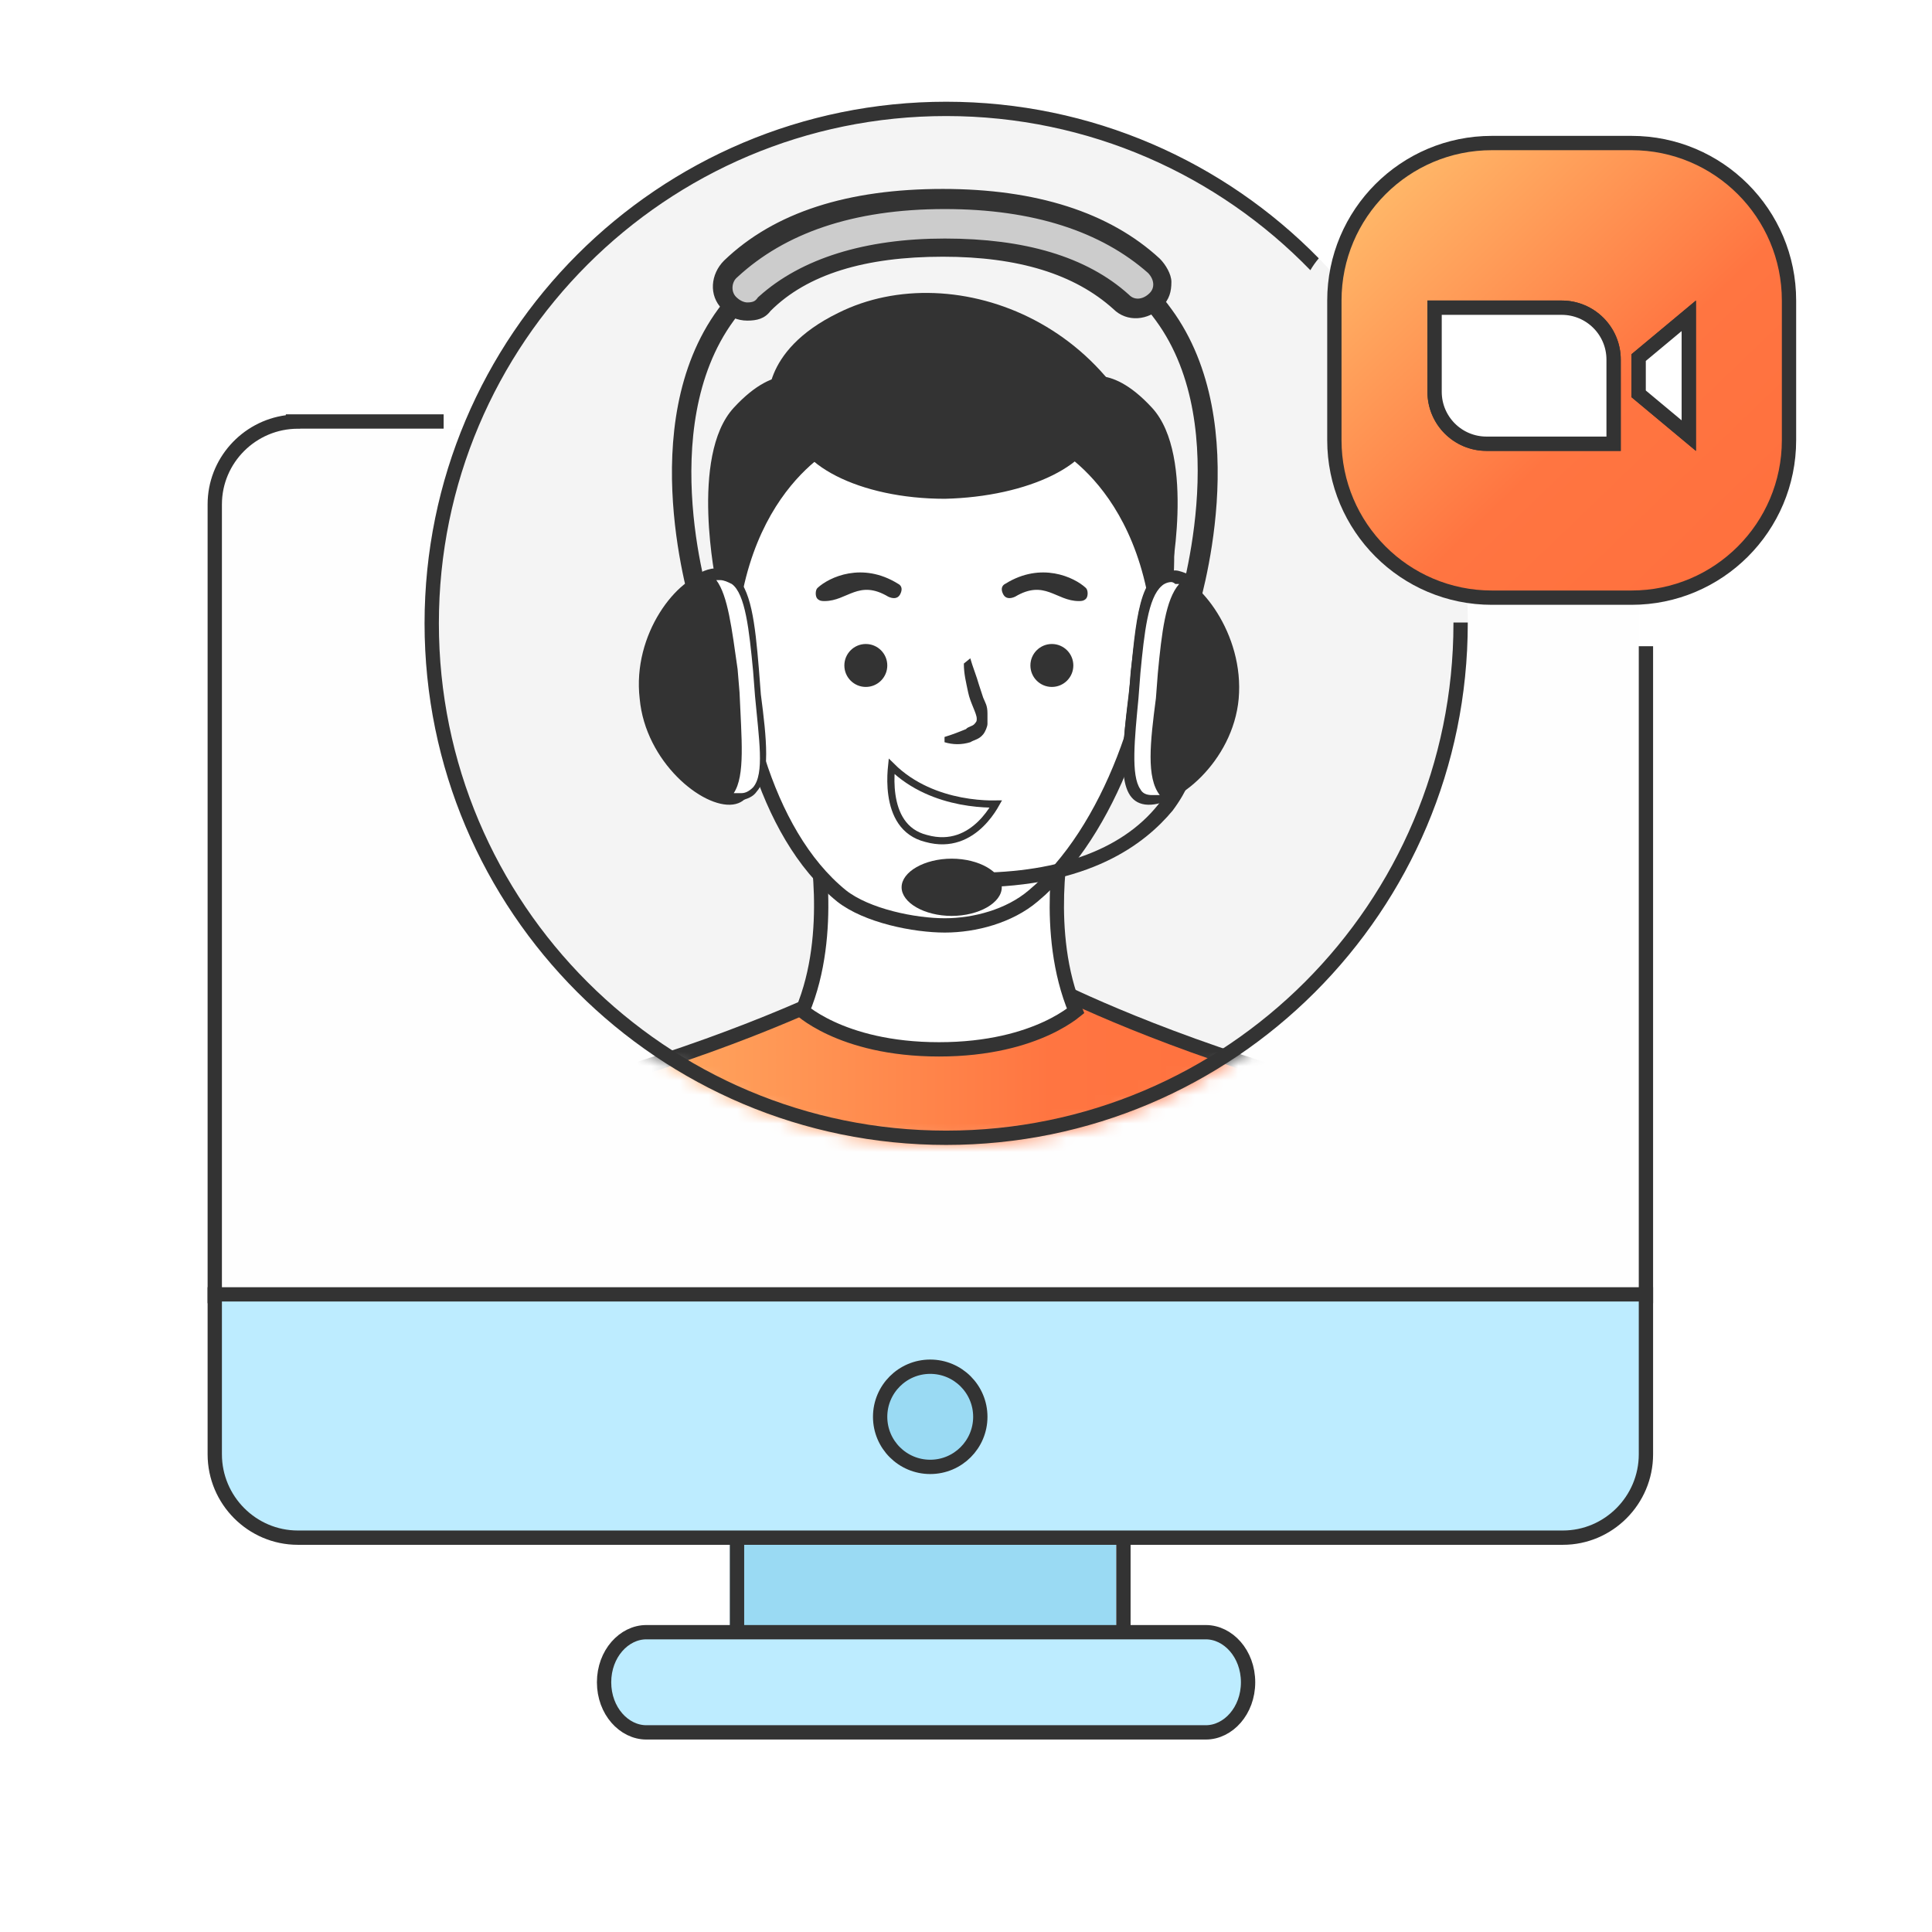 <svg width="135" height="135" viewBox="0 0 135 135" fill="none" xmlns="http://www.w3.org/2000/svg">
<rect x="0" y="0" width="135" height="135" fill="#808080" stroke="none"/>
<g clip-path="url(#clip0)">
<rect width="135" height="135" fill="white"/>
<path d="M78 107H51V114H78V107Z" fill="#9ADAF3"/>
<path fill-rule="evenodd" clip-rule="evenodd" d="M20.973 29.958H20.811C17.893 29.958 15.507 32.336 15.507 35.242V90.061H114.511V42.415V35.236C114.511 32.329 112.124 29.951 109.206 29.951H47.921H44.33H20.973V29.958Z" fill="#FEFEFE"/>
<path fill-rule="evenodd" clip-rule="evenodd" d="M31 28.951H19.973V29.014C16.898 29.425 14.507 32.063 14.507 35.242V91.061H115.511V45.154H114.511V90.061H15.507V35.242C15.507 32.336 17.893 29.958 20.811 29.958H20.973V29.951H31V28.951Z" fill="#333333"/>
<path d="M115.011 90.945V90.445H114.511H15.507H15.007V90.945V101.62C15.007 104.824 17.615 107.445 20.811 107.445H51.885H78.105H109.206C112.402 107.445 115.011 104.824 115.011 101.62V90.945ZM65.015 96.573C66.304 96.573 67.353 97.623 67.353 98.921C67.353 100.219 66.304 101.269 65.015 101.269C63.727 101.269 62.678 100.219 62.678 98.921C62.678 97.629 63.728 96.573 65.015 96.573Z" fill="#BDECFF" stroke="#333333"/>
<path d="M52.031 114.051H78.531H84.259C85.812 114.051 87.21 115.551 87.21 117.551C87.21 119.544 85.818 121.051 84.259 121.051H45.162C43.608 121.051 42.21 119.55 42.21 117.551C42.21 115.558 43.603 114.051 45.162 114.051H52.031Z" fill="#BDECFF" stroke="#333333"/>
<path d="M65 102.5C66.933 102.5 68.5 100.933 68.5 99C68.5 97.067 66.933 95.5 65 95.5C63.067 95.5 61.5 97.067 61.5 99C61.5 100.933 63.067 102.5 65 102.5Z" fill="#9ADAF3" stroke="#333333"/>
<path d="M52 107H51V114H52V107Z" fill="#333333"/>
<path d="M79 107H78V114H79V107Z" fill="#333333"/>
<circle cx="66.114" cy="43.556" r="36.447" fill="#F4F4F4"/>
<mask id="mask0" mask-type="alpha" maskUnits="userSpaceOnUse" x="18" y="-4" width="96" height="95">
<path d="M99.984 57.234C107.57 38.589 98.605 17.323 79.96 9.737C61.314 2.15 40.049 11.115 32.462 29.761C24.875 48.406 33.84 69.672 52.486 77.258C71.132 84.845 92.397 75.88 99.984 57.234Z" fill="#F4F4F4"/>
</mask>
<g mask="url(#mask0)">
<path d="M66.379 69.586L66.426 69.59L66.473 69.586L73.5 68.923C73.546 68.947 73.605 68.976 73.675 69.011C73.876 69.111 74.174 69.257 74.564 69.441C75.344 69.81 76.492 70.333 77.971 70.953C80.928 72.194 85.207 73.824 90.504 75.386C95.611 76.958 99.201 80.759 101.372 85.648C103.52 90.486 104.266 96.368 103.703 102.119C103.63 102.176 103.53 102.253 103.403 102.346C103.089 102.576 102.606 102.908 101.943 103.311C100.617 104.116 98.568 105.202 95.695 106.308C89.951 108.518 80.91 110.808 67.774 111.078H67.772H67.77H67.767H67.765H67.762H67.76H67.758H67.755H67.753H67.751H67.748H67.746H67.743H67.741H67.739H67.736H67.734H67.731H67.729H67.727H67.724H67.722H67.72H67.717H67.715H67.713H67.71H67.708H67.705H67.703H67.701H67.698H67.696H67.694H67.691H67.689H67.686H67.684H67.682H67.679H67.677H67.674H67.672H67.67H67.667H67.665H67.662H67.66H67.658H67.655H67.653H67.651H67.648H67.646H67.644H67.641H67.639H67.636H67.634H67.632H67.629H67.627H67.624H67.622H67.62H67.617H67.615H67.613H67.61H67.608H67.605H67.603H67.601H67.598H67.596H67.594H67.591H67.589H67.586H67.584H67.582H67.579H67.577H67.575H67.572H67.57H67.567H67.565H67.563H67.56H67.558H67.555H67.553H67.551H67.548H67.546H67.544H67.541H67.539H67.537H67.534H67.532H67.529H67.527H67.525H67.522H67.52H67.517H67.515H67.513H67.51H67.508H67.505H67.503H67.501H67.498H67.496H67.494H67.491H67.489H67.487H67.484H67.482H67.479H67.477H67.475H67.472H67.47H67.468H67.465H67.463H67.46H67.458H67.456H67.453H67.451H67.448H67.446H67.444H67.441H67.439H67.437H67.434H67.432H67.429H67.427H67.425H67.422H67.42H67.418H67.415H67.413H67.41H67.408H67.406H67.403H67.401H67.398H67.396H67.394H67.391H67.389H67.387H67.384H67.382H67.379H67.377H67.375H67.372H67.37H67.368H67.365H67.363H67.36H67.358H67.356H67.353H67.351H67.349H67.346H67.344H67.341H67.339H67.337H67.334H67.332H67.329H67.327H67.325H67.322H67.32H67.318H67.315H67.313H67.311H67.308H67.306H67.303H67.301H67.299H67.296H67.294H67.291H67.289H67.287H67.284H67.282H67.28H67.277H67.275H67.272H67.27H67.268H67.265H67.263H67.26H67.258H67.256H67.253H67.251H67.249H67.246H67.244H67.242H67.239H67.237H67.234H67.232H67.23H67.227H67.225H67.222H67.22H67.218H67.215H67.213H67.211H67.208H67.206H67.203H67.201H67.199H67.196H67.194H67.192H67.189H67.187H67.184H67.182H67.18H67.177H67.175H67.172H67.17H67.168H67.165H67.163H67.161H67.158H67.156H67.153H67.151H67.149H67.146H67.144H67.142H67.139H67.137H67.135H67.132H67.13H67.127H67.125H67.123H67.12H67.118H67.115H67.113H67.111H67.108H67.106H67.103H67.101H67.099H67.096H67.094H67.092H67.089H67.087H67.085H67.082H67.08H67.077H67.075H67.073H67.07H67.068H67.066H67.063H67.061H67.058H67.056H67.054H67.051H67.049H67.046H67.044H67.042H67.039H67.037H67.035H67.032H67.03H67.027H67.025H67.023H67.02H67.018H67.016H67.013H67.011H67.008H67.006H67.004H67.001H66.999H66.996H66.994H66.992H66.989H66.987H66.985H66.982H66.98H66.978H66.975H66.973H66.97H66.968H66.966H66.963H66.961H66.958H66.956H66.954H66.951H66.949H66.947H66.944H66.942H66.939H66.937H66.935H66.932H66.93H66.927H66.925H66.923H66.92H66.918H66.916H66.913H66.911H66.909H66.906H66.904H66.901H66.899H66.897H66.894H66.892H66.889H66.887H66.885H66.882H66.88H66.878H66.875H66.873H66.87H66.868H66.866H66.863H66.861H66.859H66.856H66.854H66.851H66.849H66.847H66.844H66.842H66.84H66.837H66.835H66.832H66.83H66.828H66.825H66.823H66.82H66.818H66.816H66.813H66.811H66.809H66.806H66.804H66.801H66.799H66.797H66.794H66.792H66.79H66.787H66.785H66.782H66.78H66.778H66.775H66.773H66.77H66.768H66.766H66.763H66.761H66.759H66.756H66.754H66.751H66.749H66.747H66.744H66.742H66.74H66.737H66.735H66.733H66.73H66.728H66.725H66.723H66.721H66.718H66.716H66.713H66.711H66.709H66.706H66.704H66.701H66.699H66.697H66.694H66.692H66.69H66.687H66.685H66.683H66.68H66.678H66.675H66.673H66.671H66.668H66.666H66.663H66.661H66.659H66.656H66.654H66.652H66.649H66.647H66.644H66.642H66.64H66.637H66.635H66.633H66.63H66.628H66.625H66.623H66.621H66.618H66.616H66.614H66.611H66.609H66.606H66.604H66.602H66.599H66.597H66.594H66.592H66.59H66.587H66.585H66.583H66.58H66.578H66.576H66.573H66.571H66.568H66.566H66.564H66.561H66.559H66.556H66.554H66.552H66.549H66.547H66.545H66.542H66.54H66.537H66.535H66.533H66.53H66.528H66.525H66.523H66.521H66.518H66.516H66.514H66.511H66.509H66.507H66.504H66.502H66.499H66.497H66.495H66.492H66.49H66.487H66.485H66.483H66.48H66.478H66.476H66.473H66.471H66.468H66.466H66.464H66.461H66.459H66.457H66.454H66.452H66.449H66.447H66.445H66.442H66.44H66.438H66.435H66.433H66.43H66.428H66.426H66.423H66.421H66.418H66.416H66.414H66.411H66.409H66.407H66.404H66.402H66.4H66.397H66.395H66.392H66.39H66.388H66.385H66.383H66.38H66.378H66.376H66.373H66.371H66.368H66.366H66.364H66.361H66.359H66.357H66.354H66.352H66.35H66.347H66.345H66.342H66.34H66.338H66.335H66.333H66.331H66.328H66.326H66.323H66.321H66.319H66.316H66.314H66.311H66.309H66.307H66.304H66.302H66.3H66.297H66.295H66.292H66.29H66.288H66.285H66.283H66.281H66.278H66.276H66.273H66.271H66.269H66.266H66.264H66.261H66.259H66.257H66.254H66.252H66.25H66.247H66.245H66.243H66.24H66.238H66.235H66.233H66.231H66.228H66.226H66.223H66.221H66.219H66.216H66.214H66.212H66.209H66.207H66.204H66.202H66.2H66.197H66.195H66.192H66.19H66.188H66.185H66.183H66.181H66.178H66.176H66.174H66.171H66.169H66.166H66.164H66.162H66.159H66.157H66.154H66.152H66.15H66.147H66.145H66.143H66.14H66.138H66.135H66.133H66.131H66.128H66.126H66.124H66.121H66.119H66.116H66.114H66.112H66.109H66.107H66.105H66.102H66.1H66.097H66.095H66.093H66.09H66.088H66.085H66.083H66.081H66.078H66.076H66.074H66.071H66.069H66.066H66.064H66.062H66.059H66.057H66.055H66.052H66.05H66.047H66.045H66.043H66.04H66.038H66.035H66.033H66.031H66.028H66.026H66.024H66.021H66.019H66.016H66.014H66.012H66.009H66.007H66.005H66.002H66H65.998H65.995H65.993H65.99H65.988H65.986H65.983H65.981H65.978H65.976H65.974H65.971H65.969H65.966H65.964H65.962H65.959H65.957H65.955H65.952H65.95H65.948H65.945H65.943H65.94H65.938H65.936H65.933H65.931H65.928H65.926H65.924H65.921H65.919H65.917H65.914H65.912H65.909H65.907H65.905H65.902H65.9H65.898H65.895H65.893H65.89H65.888H65.886H65.883H65.881H65.879H65.876H65.874H65.871H65.869H65.867H65.864H65.862H65.859H65.857H65.855H65.852H65.85H65.848H65.845H65.843H65.841H65.838H65.836H65.833H65.831H65.829H65.826H65.824H65.822H65.819H65.817H65.814H65.812H65.81H65.807H65.805H65.802H65.8H65.798H65.795H65.793H65.79H65.788H65.786H65.783H65.781H65.779H65.776H65.774H65.772H65.769H65.767H65.764H65.762H65.76H65.757H65.755H65.752H65.75H65.748H65.745H65.743H65.741H65.738H65.736H65.733H65.731H65.729H65.726H65.724H65.722H65.719H65.717H65.714H65.712H65.71H65.707H65.705H65.703H65.7H65.698H65.695H65.693H65.691H65.688H65.686H65.683H65.681H65.679H65.676H65.674H65.672H65.669H65.667H65.665H65.662H65.66H65.657H65.655H65.653H65.65H65.648H65.645H65.643H65.641H65.638H65.636H65.633H65.631H65.629H65.626H65.624H65.622H65.619H65.617H65.615H65.612H65.61H65.607H65.605H65.603H65.6H65.598H65.596H65.593H65.591H65.588H65.586H65.584H65.581H65.579H65.576H65.574H65.572H65.569H65.567H65.565H65.562H65.56H65.557H65.555H65.553H65.55H65.548H65.546H65.543H65.541H65.538H65.536H65.534H65.531H65.529H65.526H65.524H65.522H65.519H65.517H65.515H65.512H65.51H65.507H65.505H65.503H65.5H65.498H65.496H65.493H65.491H65.488H65.486H65.484H65.481H65.479H65.477H65.474H65.472H65.469H65.467H65.465H65.462H65.46H65.457H65.455H65.453H65.45H65.448H65.446H65.443H65.441H65.439H65.436H65.434H65.431H65.429H65.427H65.424H65.422H65.419H65.417H65.415H65.412H65.41H65.408H65.405H65.403H65.4H65.398H65.396H65.393H65.391H65.388H65.386H65.384H65.381H65.379H65.377H65.374H65.372H65.37H65.367H65.365H65.362H65.36H65.358H65.355H65.353H65.35H65.348H65.347C52.279 110.876 43.239 108.586 37.479 106.359C34.598 105.245 32.536 104.146 31.199 103.33C30.531 102.922 30.044 102.585 29.726 102.352C29.593 102.254 29.489 102.175 29.415 102.116C28.719 96.298 29.4 90.382 31.515 85.544C33.652 80.657 37.24 76.892 42.345 75.386C47.643 73.824 51.923 72.194 54.88 70.953C56.359 70.333 57.508 69.81 58.288 69.441C58.678 69.257 58.976 69.111 59.177 69.011C59.247 68.976 59.306 68.947 59.352 68.923L66.379 69.586Z" fill="url(#paint0_linear)" stroke="#333333"/>
<path d="M57.017 58.801L65.614 58.088L74.21 58.801C74.18 58.981 74.146 59.2 74.11 59.455C74.006 60.208 73.892 61.269 73.857 62.503C73.79 64.863 74.009 67.9 75.158 70.637C75.084 70.697 74.994 70.767 74.886 70.845C74.516 71.113 73.944 71.478 73.153 71.845C71.571 72.578 69.106 73.324 65.614 73.324C62.122 73.324 59.657 72.578 58.075 71.845C57.284 71.478 56.712 71.113 56.342 70.845C56.234 70.767 56.144 70.697 56.07 70.637C57.219 67.9 57.437 64.863 57.371 62.503C57.336 61.269 57.222 60.208 57.117 59.455C57.082 59.2 57.048 58.981 57.017 58.801Z" fill="white" stroke="#333333"/>
<path d="M72.181 62.615L72.177 62.618C70.532 64.011 68.119 64.664 66.02 64.664C64.974 64.664 63.609 64.501 62.277 64.156C60.941 63.81 59.682 63.292 58.812 62.609C56.077 60.394 54.176 56.912 52.96 53.088C51.745 49.269 51.229 45.16 51.229 41.754C51.229 32.633 57.151 25.475 66.02 25.475C74.886 25.475 80.811 32.765 80.811 41.754C80.811 45.135 80.01 49.234 78.52 53.058C77.029 56.886 74.866 60.388 72.181 62.615Z" fill="white" stroke="#333333"/>
<path d="M76.71 29.44C76.71 26.463 71.974 24.027 66.02 24.027C60.066 24.027 55.33 26.463 55.33 29.44C55.33 32.417 60.066 34.853 66.02 34.853C71.839 34.718 76.71 32.417 76.71 29.44Z" fill="#333333"/>
<path d="M58.713 31.064C58.713 31.064 51 34.447 51.406 47.573C51.406 47.573 49.646 43.243 50.052 36.883C50.458 30.658 56.954 26.328 56.954 26.328L58.713 31.064Z" fill="#333333"/>
<path d="M73.327 31.064C73.327 31.064 81.04 34.447 80.635 47.573C80.635 47.573 82.394 43.243 81.988 36.883C81.582 30.658 75.086 26.328 75.086 26.328L73.327 31.064Z" fill="#333333"/>
<path d="M53.706 28.357C53.706 28.357 53.029 24.568 58.578 21.862C66.697 17.802 79.416 22.674 81.446 35.664C81.311 35.664 67.779 25.921 53.706 28.357Z" fill="#333333"/>
<path d="M56.277 26.599C56.277 26.599 54.383 25.111 51.27 28.494C48.158 31.877 50.053 40.807 50.053 40.807C50.053 40.807 53.977 28.629 58.713 28.088C63.449 27.546 55.736 26.599 55.736 26.599" fill="#333333"/>
<path d="M75.492 26.599C75.492 26.599 77.387 25.111 80.499 28.494C83.611 31.877 81.717 40.807 81.717 40.807C81.717 40.807 77.793 28.629 73.056 28.088C68.32 27.546 76.034 26.599 76.034 26.599" fill="#333333"/>
<path d="M86.554 48.824C86.154 53.23 82.15 56.5 80.014 56.216C77.879 55.931 78.413 52.377 78.947 47.828C79.347 43.422 79.614 39.726 81.749 40.01C83.751 40.294 86.954 44.275 86.554 48.824Z" fill="#333333"/>
<path d="M81.04 47.843C81.446 44.325 81.582 41.483 82.799 40.536C82.529 40.401 82.258 40.266 81.987 40.266C79.822 39.995 79.687 43.513 79.146 47.708C78.74 51.903 78.198 55.421 80.228 55.692C80.634 55.692 81.04 55.692 81.446 55.557C80.093 54.745 80.634 51.632 81.04 47.843Z" fill="white"/>
<path d="M80.634 56.098C80.499 56.098 80.499 56.098 80.364 56.098C79.823 56.098 79.417 55.827 79.146 55.422C78.199 54.204 78.469 51.768 78.875 48.656L79.011 46.896C79.417 43.784 79.552 41.213 80.77 40.266C81.176 39.995 81.582 39.86 82.123 39.86C82.394 39.86 82.664 39.995 83.07 40.13L83.611 40.401L83.07 40.807C82.123 41.484 81.852 44.055 81.446 46.896L81.311 48.656C80.905 51.903 80.634 54.61 81.717 55.286L82.394 55.692L81.582 55.963C81.311 55.963 80.905 56.098 80.634 56.098ZM81.852 40.672C81.582 40.672 81.311 40.807 81.176 40.942C80.228 41.754 79.958 44.19 79.687 47.032L79.552 48.791C79.281 51.633 79.011 54.204 79.687 55.151C79.823 55.422 80.093 55.557 80.499 55.557C80.634 55.557 80.77 55.557 81.04 55.557C80.093 54.339 80.364 51.903 80.77 48.791L80.905 47.032C81.176 44.19 81.446 41.89 82.394 40.807C82.258 40.807 82.258 40.807 82.123 40.807C81.988 40.672 81.852 40.672 81.852 40.672Z" fill="#333333"/>
<path d="M44.699 48.824C45.098 53.23 49.09 56.5 51.218 56.216C53.347 55.931 52.815 52.377 52.283 47.828C51.884 43.422 51.618 39.726 49.489 40.01C47.36 40.294 44.166 44.275 44.699 48.824Z" fill="#333333"/>
<path d="M52.894 47.842C52.488 43.648 52.218 40.129 50.052 40.4C49.782 40.4 49.511 40.535 49.24 40.67C50.458 41.482 50.729 44.459 51 47.978C51.406 51.767 51.947 55.014 50.458 55.691C50.864 55.826 51.406 55.962 51.676 55.826C53.841 55.556 53.3 52.037 52.894 47.842Z" fill="white"/>
<path d="M51.541 56.098C51.135 56.098 50.864 56.098 50.459 55.962L49.647 55.692L50.323 55.286C51.406 54.744 51.135 51.903 50.729 48.655L50.594 46.896C50.323 43.919 50.053 41.483 48.97 40.671L48.429 40.265L48.97 39.995C49.241 39.859 49.647 39.724 49.917 39.724C50.459 39.724 50.864 39.724 51.27 40.13C52.488 41.077 52.759 43.513 53.029 46.761L53.165 48.52C53.571 51.632 53.841 54.203 52.894 55.286C52.624 55.692 52.218 55.827 51.676 55.962C51.676 56.098 51.541 56.098 51.541 56.098ZM51.27 55.421C51.406 55.421 51.676 55.421 51.812 55.421C52.082 55.421 52.353 55.286 52.624 55.015C53.435 54.068 53.029 51.632 52.759 48.655L52.624 46.896C52.353 44.054 52.082 41.483 51.135 40.807C50.864 40.671 50.594 40.536 50.323 40.536C50.188 40.536 50.188 40.536 50.053 40.536C50.864 41.619 51.135 43.919 51.541 46.761L51.676 48.385C51.812 51.632 52.082 54.203 51.27 55.421Z" fill="#333333"/>
<path d="M83.612 42.972L82.258 42.566C82.258 42.431 86.318 29.982 80.77 22.404C77.928 18.48 72.921 16.45 66.02 16.45C59.119 16.45 54.112 18.48 51.27 22.404C45.722 29.982 49.647 42.431 49.782 42.566L48.429 42.972C48.293 42.431 44.234 29.711 50.188 21.592C53.3 17.262 58.713 15.097 66.02 15.097C73.463 15.097 78.74 17.262 81.852 21.592C87.806 29.711 83.747 42.431 83.612 42.972Z" fill="#333333"/>
<path d="M51.184 18.999L51.194 18.991L51.203 18.982C54.605 15.842 59.478 14.108 66.02 14.108C72.291 14.108 77.162 15.707 80.562 18.708C81.214 19.369 81.257 20.261 80.687 20.832C80.024 21.495 79.126 21.541 78.552 20.968L78.543 20.958L78.533 20.949C75.699 18.399 71.498 17.168 66.02 17.168C60.533 17.168 56.201 18.538 53.371 21.085L53.335 21.117L53.306 21.156C53.029 21.526 52.668 21.633 52.218 21.633C51.839 21.633 51.418 21.439 51.083 21.103C50.492 20.512 50.584 19.499 51.184 18.999Z" fill="#CCCCCC" stroke="#333333"/>
<path d="M52.218 22.403C51.541 22.403 50.864 22.133 50.459 21.591C49.511 20.644 49.647 19.156 50.594 18.208C54.112 14.825 59.254 13.202 65.885 13.202C72.38 13.202 77.522 14.825 81.04 18.073C81.446 18.479 81.852 19.156 81.852 19.697C81.852 20.373 81.717 20.915 81.176 21.456C80.228 22.403 78.74 22.539 77.793 21.591C75.086 19.156 71.162 17.938 65.885 17.938C60.472 17.938 56.413 19.156 53.842 21.727C53.435 22.268 52.894 22.403 52.218 22.403ZM66.02 14.014C59.525 14.014 54.518 15.637 51.135 18.885C50.459 19.562 50.459 20.644 51 21.321C51.676 21.997 52.759 21.997 53.435 21.456C56.142 18.885 60.472 17.532 66.02 17.532C71.433 17.532 75.628 18.75 78.334 21.321C79.011 21.997 80.093 21.862 80.77 21.185C81.04 20.779 81.176 20.373 81.176 19.968C81.176 19.562 80.905 19.156 80.635 18.75C77.251 15.502 72.245 14.014 66.02 14.014Z" fill="#333333"/>
<path d="M68 62V60.987C74.194 60.987 78.71 59.25 81.161 55.921C82.968 53.461 83.097 51 83.097 51H84C84 51.145 84 53.895 81.936 56.645C80 58.961 76.129 62 68 62Z" fill="#333333"/>
<path d="M60.5 48C61.328 48 62 47.328 62 46.5C62 45.672 61.328 45 60.5 45C59.672 45 59 45.672 59 46.5C59 47.328 59.672 48 60.5 48Z" fill="#333333"/>
<path d="M73.5 48C74.328 48 75 47.328 75 46.5C75 45.672 74.328 45 73.5 45C72.672 45 72 45.672 72 46.5C72 47.328 72.672 48 73.5 48Z" fill="#333333"/>
<path d="M57.618 42C57.453 42 57.288 42 57.124 41.847C56.959 41.694 56.959 41.236 57.124 41.083C57.948 40.318 60.255 39.248 62.727 40.777C63.057 40.93 63.057 41.236 62.892 41.541C62.727 41.847 62.397 41.847 62.068 41.694C59.999 40.46 59.21 42 57.618 42Z" fill="#333333"/>
<path d="M75.382 42C75.547 42 75.712 42 75.876 41.847C76.041 41.694 76.041 41.236 75.876 41.083C75.052 40.318 72.745 39.248 70.273 40.777C69.943 40.93 69.943 41.236 70.108 41.541C70.273 41.847 70.603 41.847 70.932 41.694C73.001 40.46 73.79 42 75.382 42Z" fill="#333333"/>
<path d="M69.584 56.183C69.549 56.245 69.51 56.312 69.466 56.384C69.258 56.725 68.945 57.167 68.525 57.577C67.689 58.392 66.441 59.069 64.725 58.59L64.725 58.59L64.718 58.589C63.106 58.187 62.509 56.859 62.322 55.552C62.228 54.902 62.241 54.274 62.277 53.808C62.285 53.714 62.293 53.628 62.301 53.549C63.776 55.011 65.619 55.669 67.123 55.961C67.939 56.119 68.661 56.17 69.179 56.181C69.333 56.185 69.468 56.185 69.584 56.183Z" fill="white" stroke="#333333" stroke-width="0.5"/>
<path d="M70 62C70 63.077 68.409 64 66.5 64C64.591 64 63 63.077 63 62C63 60.923 64.591 60 66.5 60C68.409 60 70 60.923 70 62Z" fill="#333333"/>
<path d="M67.8 46C67.95 46.55 68.25 47.282 68.4 47.832L68.7 48.748C68.85 49.114 69 49.298 69 49.847C69 50.031 69 50.397 69 50.58C69 50.763 68.85 51.13 68.7 51.313C68.4 51.679 68.1 51.679 67.8 51.863C67.2 52.046 66.6 52.046 66 51.863V51.496C66.6 51.313 67.05 51.13 67.5 50.947C67.65 50.763 67.95 50.763 68.1 50.58C68.25 50.397 68.25 50.397 68.25 50.214C68.25 49.847 67.8 49.114 67.65 48.382C67.5 47.649 67.35 47.099 67.35 46.366L67.8 46Z" fill="#333333"/>
</g>
<path fill-rule="evenodd" clip-rule="evenodd" d="M101.561 43.556C101.561 63.133 85.691 79.003 66.114 79.003C46.537 79.003 30.667 63.133 30.667 43.556C30.667 23.98 46.537 8.109 66.114 8.109C76.099 8.109 85.119 12.238 91.562 18.881C91.734 18.587 91.931 18.31 92.15 18.051C85.534 11.299 76.313 7.109 66.114 7.109C45.985 7.109 29.667 23.427 29.667 43.556C29.667 63.685 45.985 80.003 66.114 80.003C86.243 80.003 102.561 63.685 102.561 43.556C102.561 43.536 102.561 43.517 102.561 43.497H101.561C101.561 43.517 101.561 43.536 101.561 43.556Z" fill="#333333"/>
<path d="M104.246 9.994C98.167 9.994 93.24 14.921 93.24 21V30.756C93.24 36.835 98.167 41.762 104.246 41.762H114.002C120.081 41.762 125.008 36.835 125.008 30.756V21C125.008 14.921 120.081 9.994 114.002 9.994H104.246ZM100.243 27.379V21.5H109.124C111.127 21.5 112.752 23.124 112.752 25.128V31.006H103.871C101.867 31.006 100.243 29.382 100.243 27.379ZM114.502 27.52V24.986L118.005 22.068V30.439L114.502 27.52Z" fill="url(#paint1_linear)" stroke="#333333"/>
<path d="M100.243 21.5H109.124C111.127 21.5 112.752 23.124 112.752 25.128V31.006H103.871C101.867 31.006 100.243 29.382 100.243 27.379V21.5ZM114.502 27.52V24.986L118.005 22.067V30.439L114.502 27.52Z" fill="white" stroke="#333333"/>
</g>
<defs>
<linearGradient id="paint0_linear" x1="28.401" y1="90.083" x2="104.18" y2="90.083" gradientUnits="userSpaceOnUse">
<stop stop-color="#FFC671"/>
<stop offset="0.594" stop-color="#FF7541"/>
<stop offset="1" stop-color="#FF6F3D"/>
</linearGradient>
<linearGradient id="paint1_linear" x1="93.74" y1="9.292" x2="124.508" y2="41.262" gradientUnits="userSpaceOnUse">
<stop stop-color="#FFC671"/>
<stop offset="0.594" stop-color="#FF7541"/>
<stop offset="1" stop-color="#FF6F3D"/>
</linearGradient>
<clipPath id="clip0">
<rect width="135" height="135" fill="white"/>
</clipPath>
</defs>
</svg>
